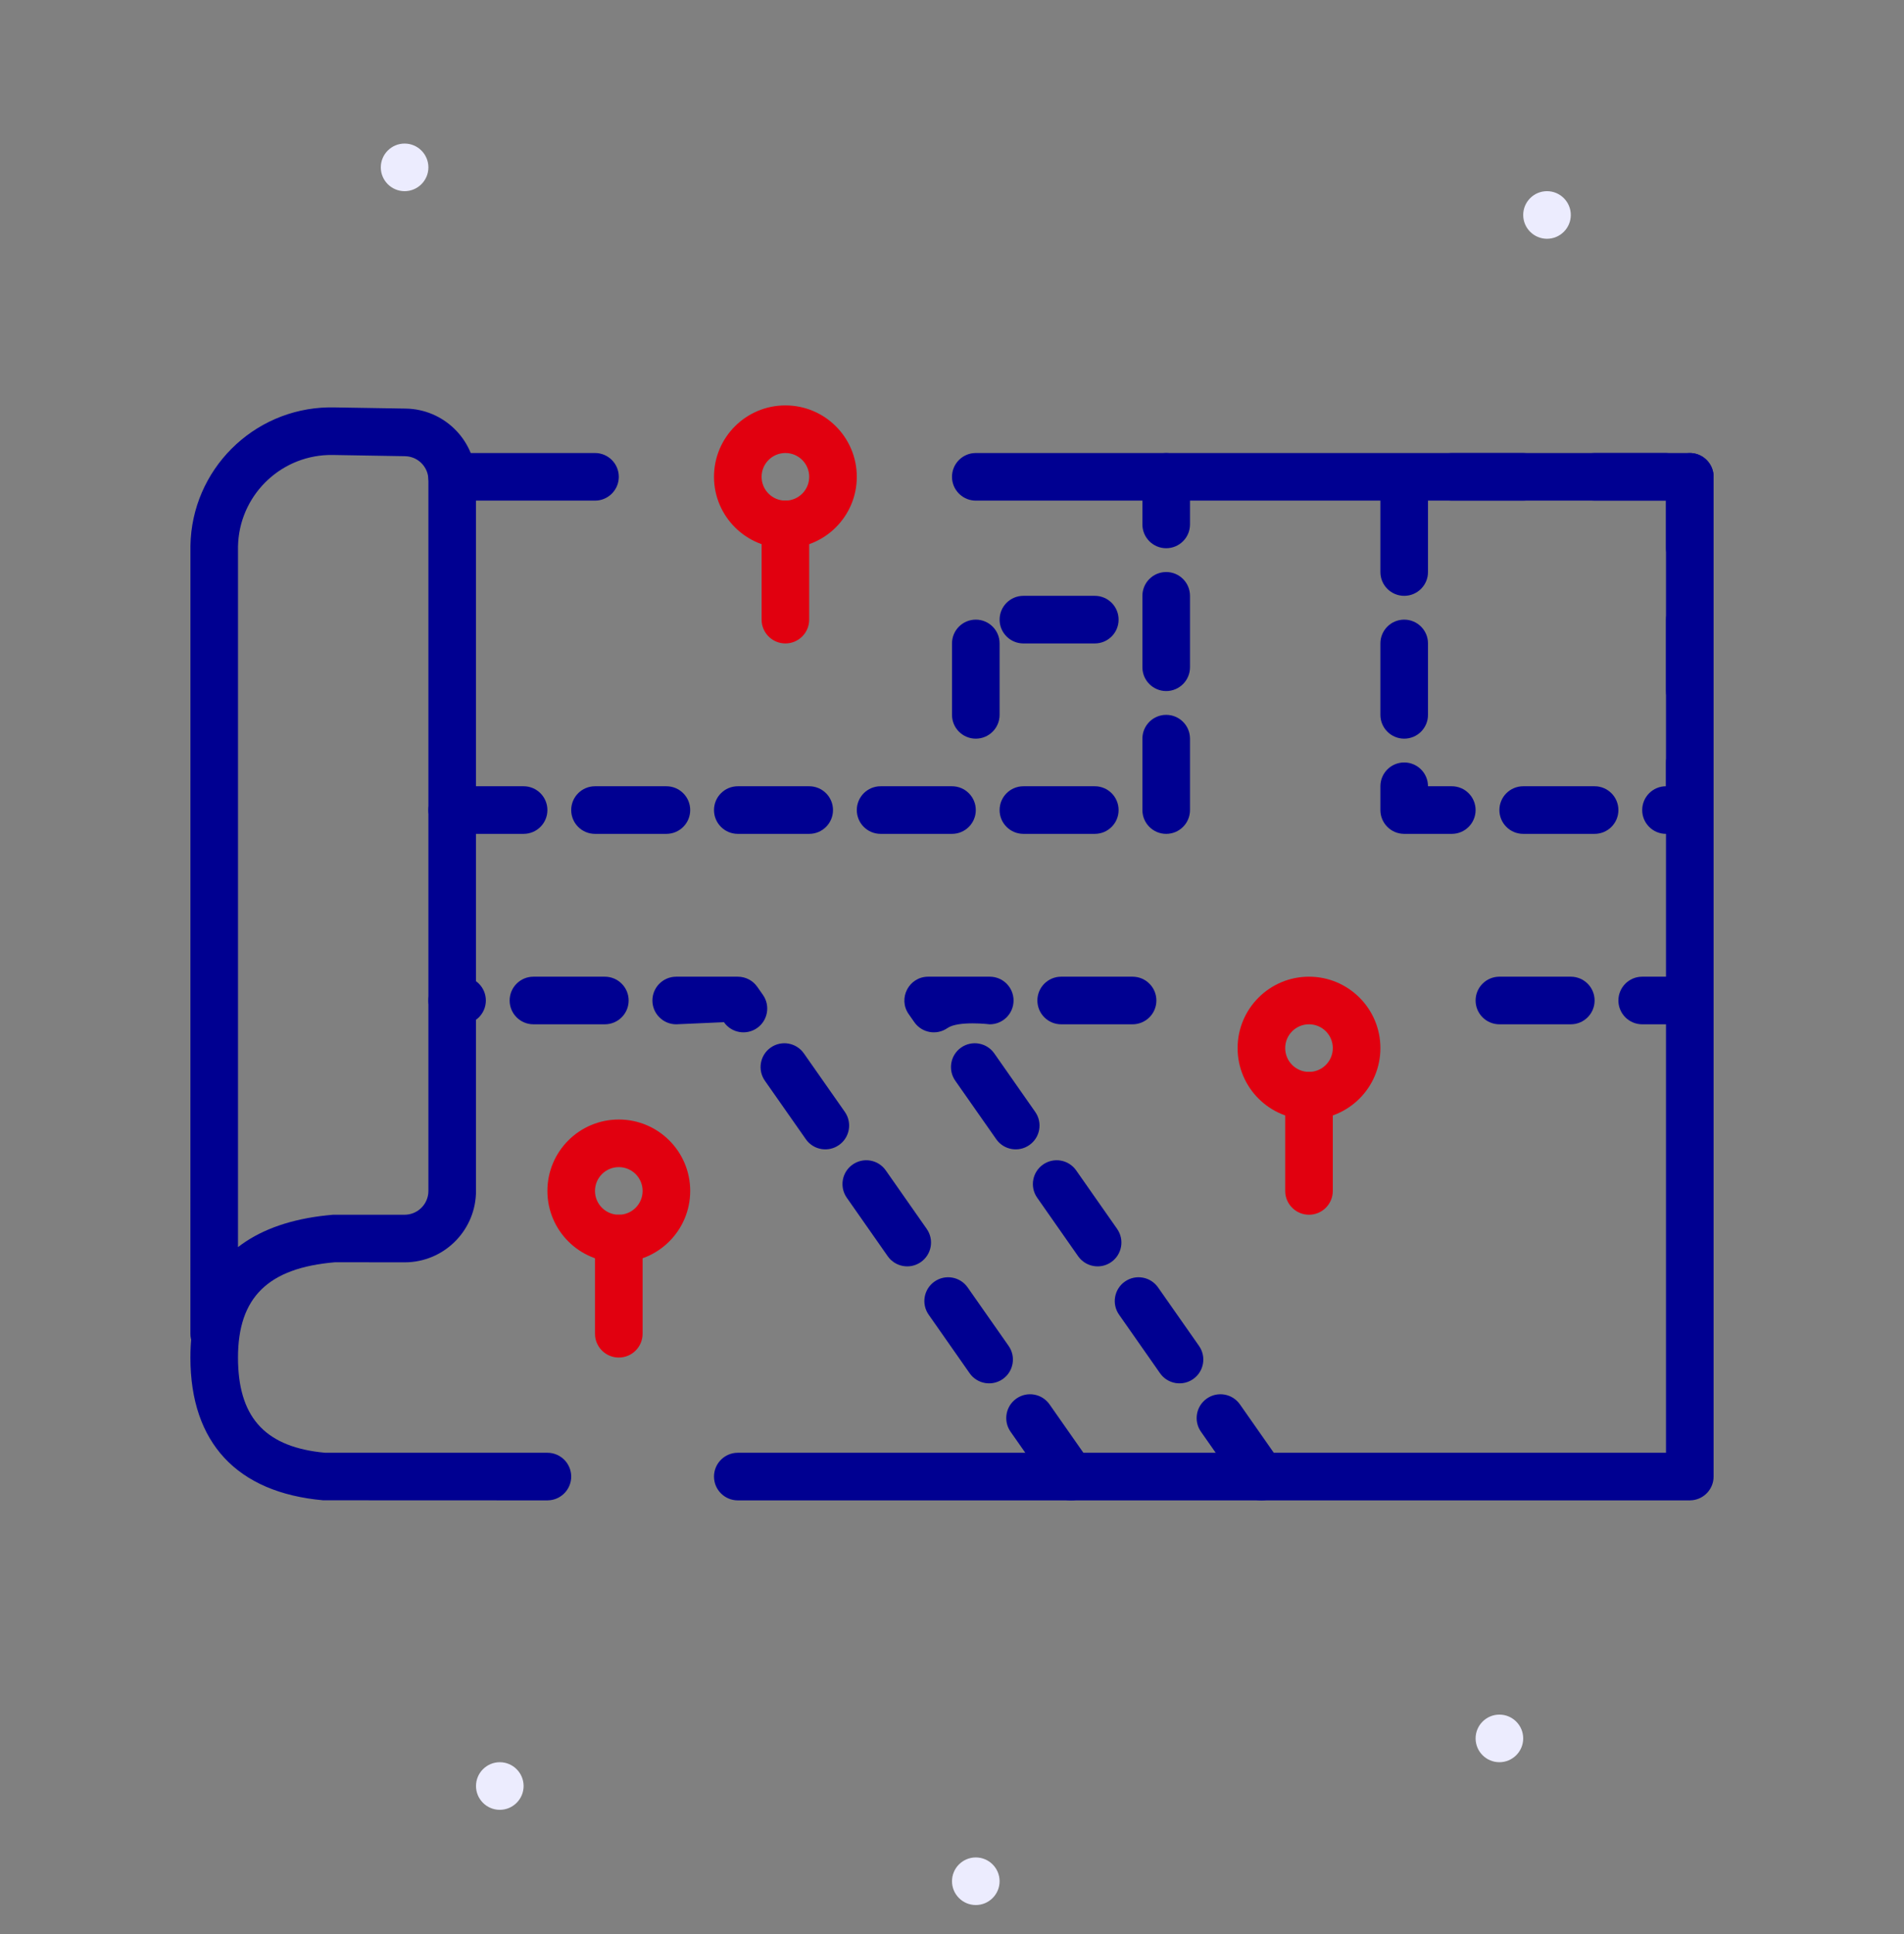 <svg width="64" height="65" viewBox="0 0 64 65" fill="none" xmlns="http://www.w3.org/2000/svg">
<rect x="0" y="0" width="64" height="65" fill="#808080" stroke="none"/>
<path fill-rule="evenodd" clip-rule="evenodd" d="M13.6 6.425C13.159 6.425 12.8 6.066 12.8 5.625C12.8 5.184 13.159 4.825 13.6 4.825C14.041 4.825 14.4 5.184 14.4 5.625C14.4 6.066 14.041 6.425 13.6 6.425Z" fill="#ECECFE"/>
<path fill-rule="evenodd" clip-rule="evenodd" d="M16.8 60.825C16.359 60.825 16 60.466 16 60.025C16 59.584 16.359 59.225 16.8 59.225C17.241 59.225 17.6 59.584 17.6 60.025C17.6 60.466 17.241 60.825 16.8 60.825Z" fill="#ECECFE"/>
<path fill-rule="evenodd" clip-rule="evenodd" d="M50.4 59.225C49.959 59.225 49.6 58.866 49.6 58.425C49.6 57.984 49.959 57.625 50.4 57.625C50.841 57.625 51.2 57.984 51.2 58.425C51.2 58.866 50.841 59.225 50.4 59.225Z" fill="#ECECFE"/>
<path fill-rule="evenodd" clip-rule="evenodd" d="M52 8.025C51.559 8.025 51.2 7.666 51.2 7.225C51.2 6.784 51.559 6.425 52 6.425C52.441 6.425 52.8 6.784 52.8 7.225C52.8 7.666 52.441 8.025 52 8.025Z" fill="#ECECFE"/>
<path fill-rule="evenodd" clip-rule="evenodd" d="M32.8 64.025C32.359 64.025 32 63.666 32 63.225C32 62.784 32.359 62.425 32.8 62.425C33.241 62.425 33.6 62.784 33.6 63.225C33.6 63.666 33.241 64.025 32.8 64.025Z" fill="#ECECFE"/>
<path fill-rule="evenodd" clip-rule="evenodd" d="M24 16.025C24 14.699 25.075 13.625 26.4 13.625C27.726 13.625 28.8 14.699 28.8 16.025C28.8 17.35 27.726 18.425 26.4 18.425C25.075 18.425 24 17.35 24 16.025ZM27.2 16.025C27.2 15.583 26.842 15.225 26.4 15.225C25.958 15.225 25.6 15.583 25.6 16.025C25.6 16.467 25.958 16.825 26.4 16.825C26.842 16.825 27.2 16.467 27.2 16.025Z" fill="#E1000F"/>
<path d="M26.4 16.825C26.81 16.825 27.148 17.134 27.195 17.532L27.2 17.625V20.825C27.2 21.267 26.842 21.625 26.4 21.625C25.99 21.625 25.652 21.316 25.605 20.918L25.6 20.825V17.625C25.6 17.183 25.958 16.825 26.4 16.825Z" fill="#E1000F"/>
<path fill-rule="evenodd" clip-rule="evenodd" d="M41.6 35.225C41.6 33.899 42.675 32.825 44 32.825C45.325 32.825 46.4 33.899 46.4 35.225C46.4 36.55 45.325 37.625 44 37.625C42.675 37.625 41.6 36.55 41.6 35.225ZM44.8 35.225C44.8 34.783 44.442 34.425 44 34.425C43.558 34.425 43.2 34.783 43.2 35.225C43.2 35.667 43.558 36.025 44 36.025C44.442 36.025 44.8 35.667 44.8 35.225Z" fill="#E1000F"/>
<path d="M44 36.025C44.41 36.025 44.748 36.334 44.795 36.732L44.8 36.825V40.025C44.8 40.467 44.442 40.825 44 40.825C43.59 40.825 43.252 40.516 43.205 40.118L43.2 40.025V36.825C43.2 36.383 43.558 36.025 44 36.025Z" fill="#E1000F"/>
<path fill-rule="evenodd" clip-rule="evenodd" d="M18.4 40.025C18.4 38.699 19.474 37.625 20.8 37.625C22.125 37.625 23.2 38.699 23.2 40.025C23.2 41.35 22.125 42.425 20.8 42.425C19.474 42.425 18.4 41.35 18.4 40.025ZM21.6 40.025C21.6 39.583 21.242 39.225 20.8 39.225C20.358 39.225 20 39.583 20 40.025C20 40.467 20.358 40.825 20.8 40.825C21.242 40.825 21.6 40.467 21.6 40.025Z" fill="#E1000F"/>
<path d="M20.8 40.825C21.21 40.825 21.548 41.134 21.595 41.532L21.6 41.625V44.825C21.6 45.267 21.242 45.625 20.8 45.625C20.39 45.625 20.052 45.316 20.005 44.918L20 44.825V41.625C20 41.183 20.358 40.825 20.8 40.825Z" fill="#E1000F"/>
<path d="M20 15.225C20.442 15.225 20.8 15.583 20.8 16.025C20.8 16.435 20.491 16.773 20.093 16.82L20 16.825H15.2C14.758 16.825 14.4 16.467 14.4 16.025C14.4 15.615 14.709 15.277 15.107 15.23L15.2 15.225H20Z" fill="#000091"/>
<path d="M56.8 15.225C57.21 15.225 57.548 15.534 57.595 15.932L57.6 16.025V49.625C57.6 50.035 57.291 50.373 56.893 50.419L56.8 50.425H24.8C24.358 50.425 24 50.067 24 49.625C24 49.215 24.309 48.877 24.707 48.83L24.8 48.825H56V16.825H32.8C32.39 16.825 32.052 16.516 32.005 16.118L32 16.025C32 15.615 32.309 15.277 32.707 15.23L32.8 15.225H56.8Z" fill="#000091"/>
<path fill-rule="evenodd" clip-rule="evenodd" d="M13.64 13.732L11.213 13.692L11.036 13.692C8.502 13.743 6.443 15.792 6.401 18.346L6.4 44.825L6.405 44.918C6.409 44.949 6.414 44.979 6.421 45.008L6.425 45.023L6.411 45.222C6.404 45.354 6.4 45.488 6.4 45.625C6.4 48.487 7.964 50.163 10.862 50.422L18.4 50.425L18.493 50.419C18.891 50.373 19.2 50.035 19.2 49.625C19.2 49.183 18.842 48.825 18.4 48.825H10.933L10.742 48.805C8.866 48.577 8 47.586 8 45.625C8 43.612 9.001 42.611 11.266 42.422L13.6 42.425L13.741 42.421C15.001 42.348 16 41.303 16 40.025V16.132L15.996 15.992C15.925 14.747 14.903 13.753 13.64 13.732ZM8.007 18.212C8.119 16.558 9.51 15.264 11.187 15.291L13.613 15.332L13.706 15.339C14.098 15.39 14.4 15.726 14.4 16.132V40.025L14.395 40.118C14.348 40.516 14.01 40.825 13.6 40.825H11.2L10.979 40.846C9.811 40.97 8.858 41.297 8.129 41.817L8 41.913L8 18.373L8.007 18.212Z" fill="#000091"/>
<path fill-rule="evenodd" clip-rule="evenodd" d="M15.2 32.825H15.53C15.972 32.825 16.331 33.183 16.331 33.625C16.331 34.067 15.972 34.425 15.53 34.425H15.2C14.758 34.425 14.4 34.067 14.4 33.625C14.4 33.183 14.758 32.825 15.2 32.825ZM20.331 32.825H17.93C17.489 32.825 17.131 33.183 17.131 33.625C17.131 34.067 17.489 34.425 17.93 34.425H20.331C20.772 34.425 21.131 34.067 21.131 33.625C21.131 33.183 20.772 32.825 20.331 32.825ZM25.455 33.166L25.645 33.437C25.898 33.799 25.81 34.298 25.448 34.551C25.086 34.804 24.587 34.716 24.334 34.354L22.73 34.425C22.289 34.425 21.93 34.067 21.93 33.625C21.93 33.183 22.289 32.825 22.73 32.825H24.8C25.061 32.825 25.306 32.952 25.455 33.166ZM28.398 37.369L27.021 35.403C26.768 35.041 26.269 34.953 25.907 35.206C25.545 35.46 25.457 35.959 25.71 36.321L27.087 38.287C27.34 38.649 27.839 38.737 28.201 38.483C28.563 38.23 28.651 37.731 28.398 37.369ZM29.774 39.335L31.15 41.301C31.404 41.663 31.316 42.162 30.953 42.416C30.592 42.669 30.093 42.581 29.839 42.219L28.463 40.253C28.21 39.891 28.298 39.392 28.66 39.139C29.022 38.885 29.52 38.973 29.774 39.335ZM33.903 45.234L32.526 43.268C32.273 42.906 31.774 42.818 31.412 43.071C31.05 43.324 30.962 43.823 31.216 44.185L32.592 46.151C32.845 46.513 33.344 46.601 33.706 46.348C34.068 46.095 34.156 45.596 33.903 45.234ZM36.655 49.166L35.279 47.2C35.026 46.838 34.527 46.75 34.165 47.003C33.803 47.257 33.715 47.755 33.968 48.117L35.345 50.084C35.598 50.446 36.097 50.534 36.459 50.28C36.821 50.027 36.909 49.528 36.655 49.166Z" fill="#000091"/>
<path fill-rule="evenodd" clip-rule="evenodd" d="M33.27 34.425C33.711 34.425 34.069 34.067 34.069 33.625C34.069 33.183 33.711 32.825 33.27 32.825H31.2C30.553 32.825 30.174 33.553 30.545 34.084L30.734 34.354C30.988 34.716 31.486 34.804 31.848 34.551C32.21 34.298 33.27 34.425 33.27 34.425ZM33.421 35.403L34.797 37.369C35.051 37.731 34.963 38.23 34.601 38.483C34.239 38.737 33.74 38.649 33.487 38.287L32.11 36.321C31.857 35.959 31.945 35.46 32.307 35.206C32.669 34.953 33.168 35.041 33.421 35.403ZM37.55 41.301L36.174 39.335C35.92 38.973 35.422 38.885 35.06 39.139C34.698 39.392 34.61 39.891 34.863 40.253L36.239 42.219C36.493 42.581 36.992 42.669 37.353 42.416C37.715 42.162 37.803 41.663 37.55 41.301ZM38.926 43.268L40.303 45.234C40.556 45.596 40.468 46.095 40.106 46.348C39.744 46.601 39.245 46.513 38.992 46.151L37.616 44.185C37.362 43.823 37.45 43.324 37.812 43.071C38.174 42.818 38.673 42.906 38.926 43.268ZM41.679 47.2L43.055 49.166C43.309 49.528 43.221 50.027 42.859 50.28C42.497 50.534 41.998 50.446 41.745 50.084L40.368 48.117C40.115 47.755 40.203 47.257 40.565 47.003C40.927 46.75 41.426 46.838 41.679 47.2ZM38.069 34.425H35.669C35.228 34.425 34.87 34.067 34.87 33.625C34.87 33.183 35.228 32.825 35.669 32.825H38.069C38.511 32.825 38.87 33.183 38.87 33.625C38.87 34.067 38.511 34.425 38.069 34.425Z" fill="#000091"/>
<path fill-rule="evenodd" clip-rule="evenodd" d="M52.8 34.425H50.4C49.958 34.425 49.6 34.067 49.6 33.625C49.6 33.183 49.958 32.825 50.4 32.825H52.8C53.242 32.825 53.6 33.183 53.6 33.625C53.6 34.067 53.242 34.425 52.8 34.425ZM56.8 34.425H55.2C54.758 34.425 54.4 34.067 54.4 33.625C54.4 33.183 54.758 32.825 55.2 32.825H56.8C57.242 32.825 57.6 33.183 57.6 33.625C57.6 34.067 57.242 34.425 56.8 34.425Z" fill="#000091"/>
<path fill-rule="evenodd" clip-rule="evenodd" d="M40 16.025V17.625C40 18.067 39.642 18.425 39.2 18.425C38.758 18.425 38.4 18.067 38.4 17.625V16.025C38.4 15.583 38.758 15.225 39.2 15.225C39.642 15.225 40 15.583 40 16.025ZM40 22.425V20.025C40 19.583 39.642 19.225 39.2 19.225C38.758 19.225 38.4 19.583 38.4 20.025V22.425C38.4 22.867 38.758 23.225 39.2 23.225C39.642 23.225 40 22.867 40 22.425ZM40 24.825V27.225C40 27.667 39.642 28.025 39.2 28.025C38.758 28.025 38.4 27.667 38.4 27.225V24.825C38.4 24.383 38.758 24.025 39.2 24.025C39.642 24.025 40 24.383 40 24.825ZM17.6 28.025H15.2C14.758 28.025 14.4 27.667 14.4 27.225C14.4 26.783 14.758 26.425 15.2 26.425H17.6C18.042 26.425 18.4 26.783 18.4 27.225C18.4 27.667 18.042 28.025 17.6 28.025ZM22.4 28.025H20C19.558 28.025 19.2 27.667 19.2 27.225C19.2 26.783 19.558 26.425 20 26.425H22.4C22.842 26.425 23.2 26.783 23.2 27.225C23.2 27.667 22.842 28.025 22.4 28.025ZM24.8 28.025H27.2C27.642 28.025 28 27.667 28 27.225C28 26.783 27.642 26.425 27.2 26.425H24.8C24.358 26.425 24 26.783 24 27.225C24 27.667 24.358 28.025 24.8 28.025ZM32 28.025H29.6C29.158 28.025 28.8 27.667 28.8 27.225C28.8 26.783 29.158 26.425 29.6 26.425H32C32.442 26.425 32.8 26.783 32.8 27.225C32.8 27.667 32.442 28.025 32 28.025ZM34.4 28.025H36.8C37.242 28.025 37.6 27.667 37.6 27.225C37.6 26.783 37.242 26.425 36.8 26.425H34.4C33.958 26.425 33.6 26.783 33.6 27.225C33.6 27.667 33.958 28.025 34.4 28.025Z" fill="#000091"/>
<path fill-rule="evenodd" clip-rule="evenodd" d="M36.8 21.625H34.4C33.958 21.625 33.6 21.267 33.6 20.825C33.6 20.383 33.958 20.025 34.4 20.025H36.8C37.242 20.025 37.6 20.383 37.6 20.825C37.6 21.267 37.242 21.625 36.8 21.625ZM33.6 21.625V24.025C33.6 24.467 33.242 24.825 32.8 24.825C32.358 24.825 32 24.467 32 24.025V21.625C32 21.183 32.358 20.825 32.8 20.825C33.242 20.825 33.6 21.183 33.6 21.625Z" fill="#000091"/>
<path fill-rule="evenodd" clip-rule="evenodd" d="M57.6 18.425C57.6 18.867 57.242 19.225 56.8 19.225C56.358 19.225 56 18.867 56 18.425V16.825C56.442 16.825 56.8 16.467 56.8 16.025C56.8 15.729 56.639 15.47 56.4 15.332C56.518 15.264 56.654 15.225 56.8 15.225C57.242 15.225 57.6 15.583 57.6 16.025V18.425ZM56.4 15.332C56.282 15.264 56.146 15.225 56 15.225H53.6C53.158 15.225 52.8 15.583 52.8 16.025C52.8 16.467 53.158 16.825 53.6 16.825H56V16.025C56 15.729 56.161 15.47 56.4 15.332ZM57.6 23.225C57.6 23.667 57.242 24.025 56.8 24.025C56.358 24.025 56 23.667 56 23.225V20.825C56 20.383 56.358 20.025 56.8 20.025C57.242 20.025 57.6 20.383 57.6 20.825V23.225ZM55.2 27.225C55.2 27.667 55.558 28.025 56 28.025H56.8C57.242 28.025 57.6 27.667 57.6 27.225V25.625C57.6 25.183 57.242 24.825 56.8 24.825C56.358 24.825 56 25.183 56 25.625V26.425C55.558 26.425 55.2 26.783 55.2 27.225ZM51.2 28.025C50.758 28.025 50.4 27.667 50.4 27.225C50.4 26.783 50.758 26.425 51.2 26.425H53.6C54.042 26.425 54.4 26.783 54.4 27.225C54.4 27.667 54.042 28.025 53.6 28.025H51.2ZM47.2 25.625C46.758 25.625 46.4 25.983 46.4 26.425V27.225C46.4 27.667 46.758 28.025 47.2 28.025H48.8C49.242 28.025 49.6 27.667 49.6 27.225C49.6 26.783 49.242 26.425 48.8 26.425H48C48 25.983 47.642 25.625 47.2 25.625ZM46.4 21.625C46.4 21.183 46.758 20.825 47.2 20.825C47.642 20.825 48 21.183 48 21.625V24.025C48 24.467 47.642 24.825 47.2 24.825C46.758 24.825 46.4 24.467 46.4 24.025V21.625ZM47.2 16.025C46.758 16.025 46.4 16.383 46.4 16.825V19.225C46.4 19.667 46.758 20.025 47.2 20.025C47.642 20.025 48 19.667 48 19.225V16.825C48 16.383 47.642 16.025 47.2 16.025ZM51.2 15.225C51.642 15.225 52 15.583 52 16.025C52 16.467 51.642 16.825 51.2 16.825H48.8C48.358 16.825 48 16.467 48 16.025C48 15.583 48.358 15.225 48.8 15.225H51.2Z" fill="#000091"/>
</svg>
